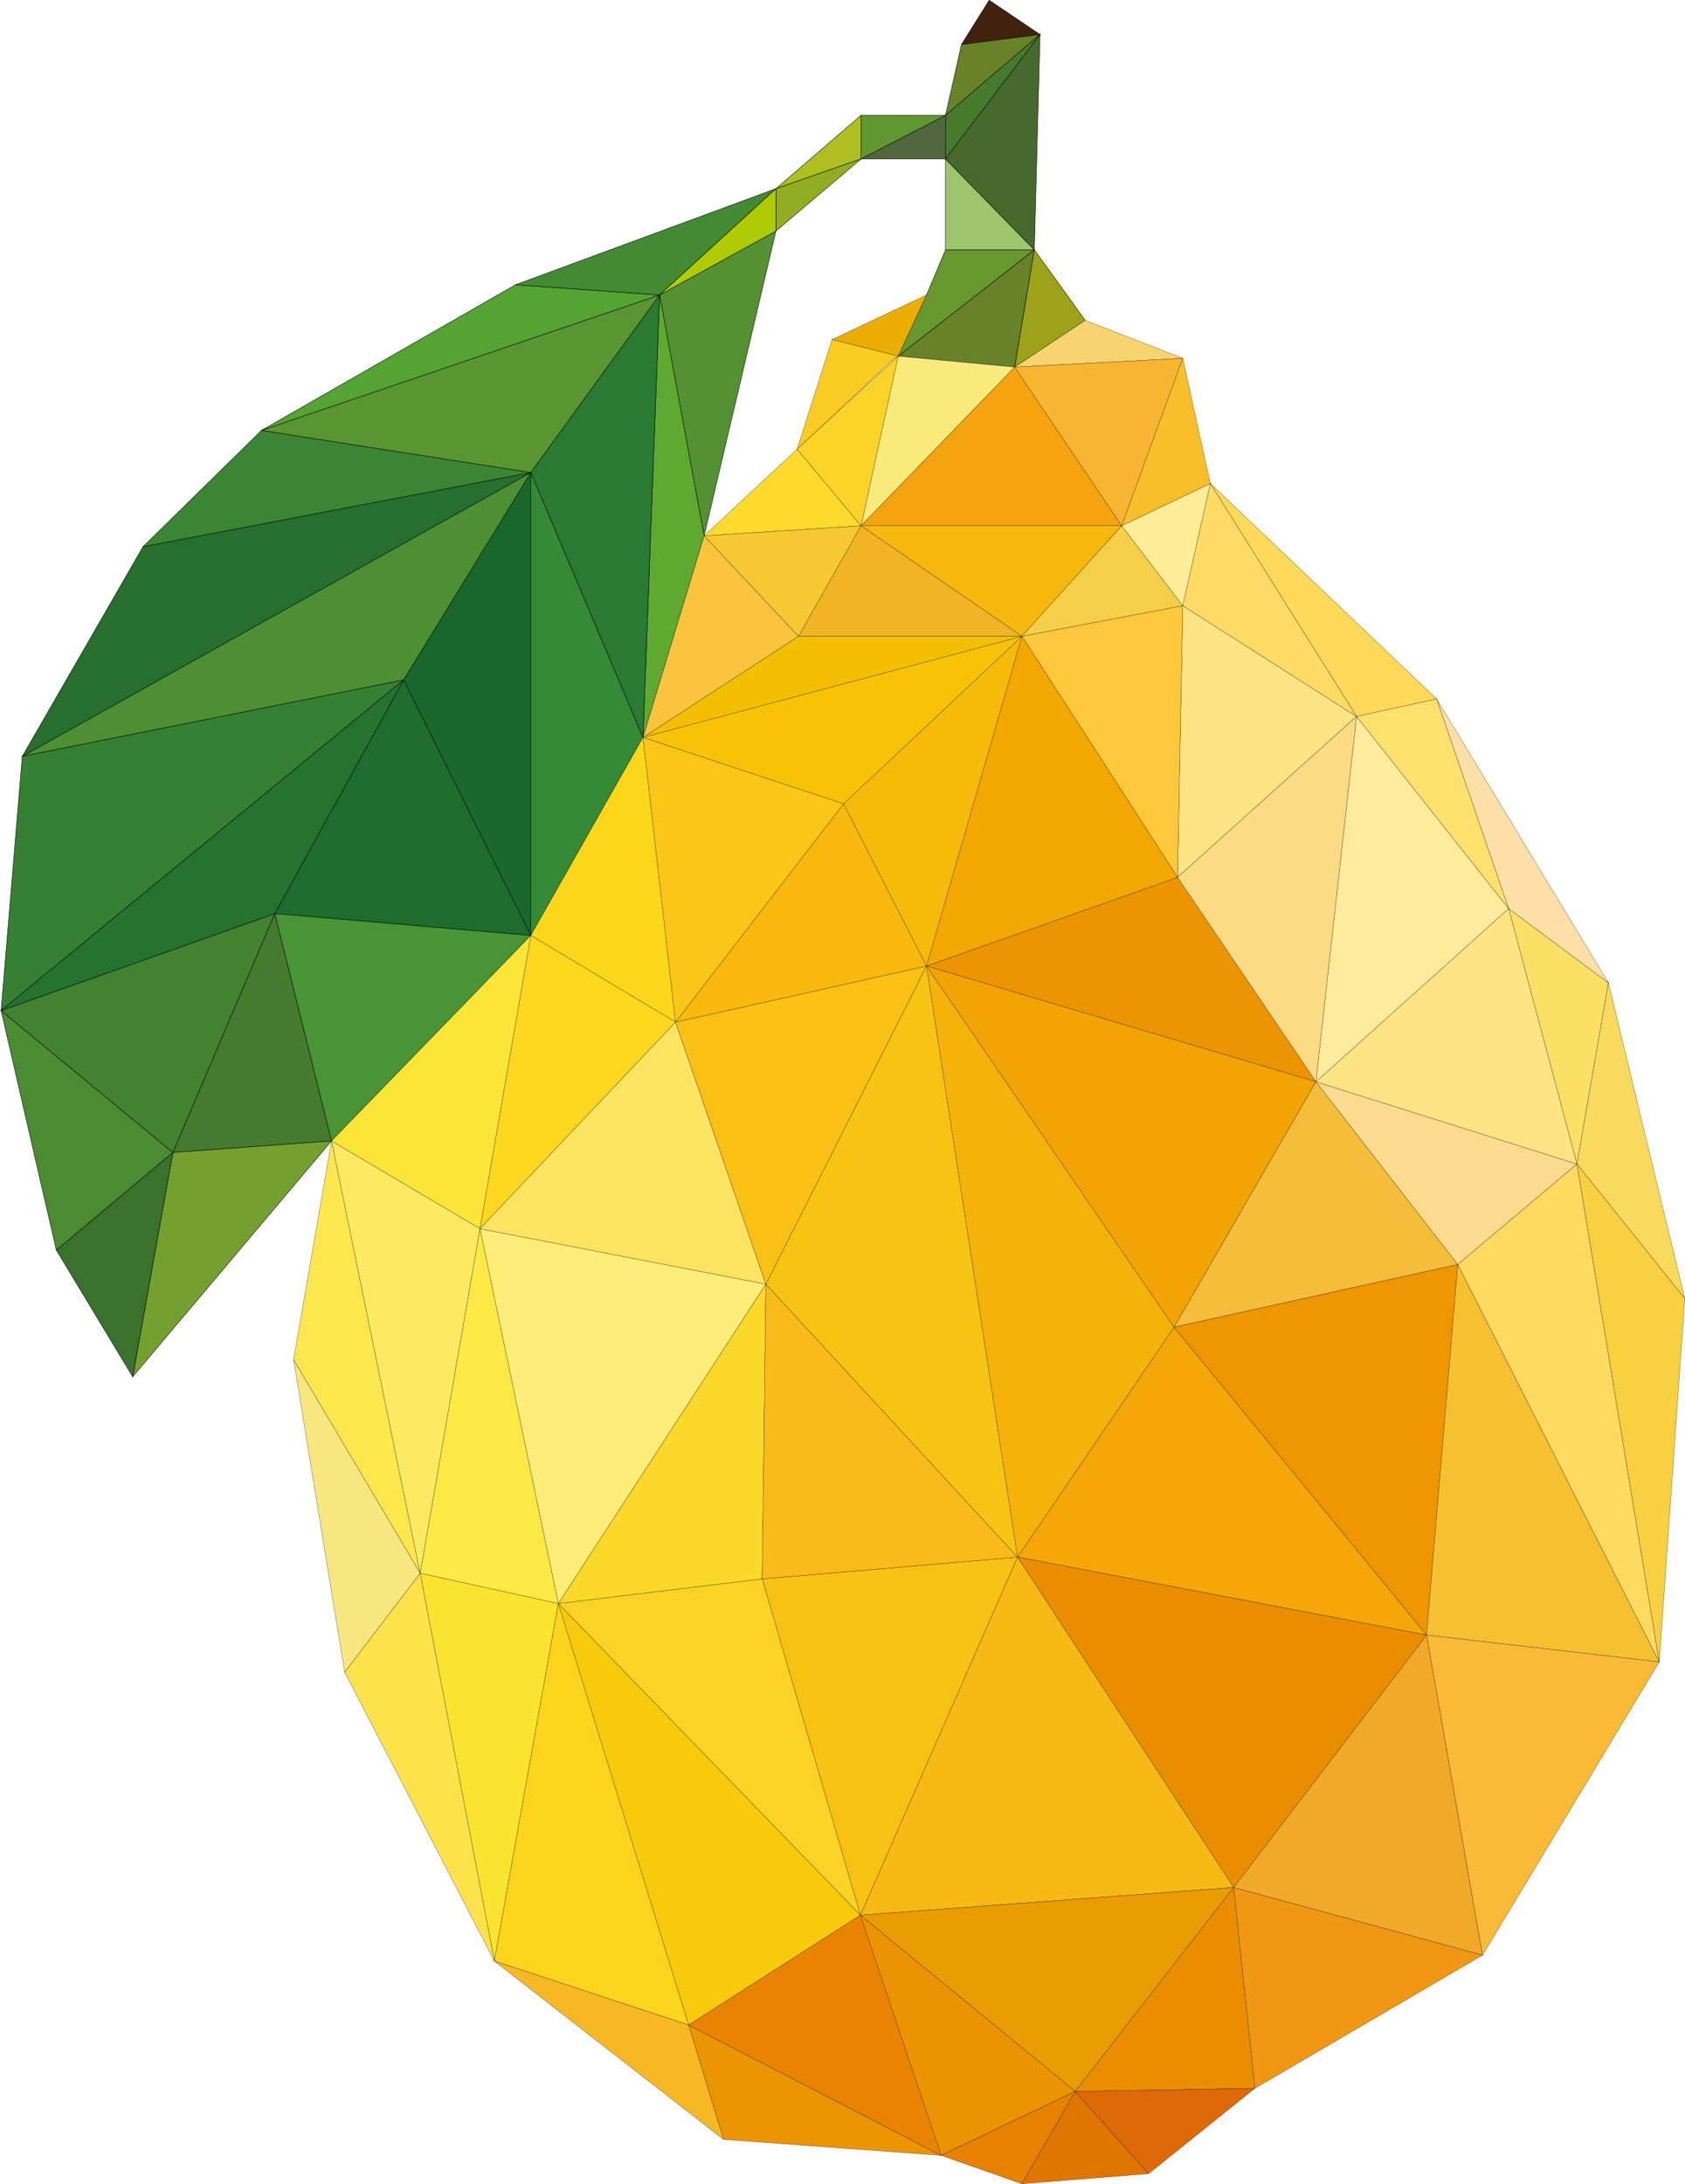 <?xml version="1.0" encoding="utf-8"?>
<!-- Generator: Adobe Illustrator 24.1.0, SVG Export Plug-In . SVG Version: 6.00 Build 0)  -->
<svg version="1.1" baseProfile="tiny" id="Polygonal_Fruits"
	 xmlns="http://www.w3.org/2000/svg" xmlns:xlink="http://www.w3.org/1999/xlink" x="0px" y="0px" viewBox="0 0 772 1000.2"
	 xml:space="preserve">
<g>
	<g>
		<polygon fill="#549132" stroke="#000000" stroke-width="0.2" stroke-miterlimit="10" points="355.5,105.8 302.2,135.1 
			322.6,245.4 		"/>
		<polygon fill="#5FA931" stroke="#000000" stroke-width="0.2" stroke-miterlimit="10" points="322.6,245.4 302.2,135.1 
			294.6,337.7 		"/>
		<polygon fill="#358A35" stroke="#000000" stroke-width="0.2" stroke-miterlimit="10" points="243.2,216.4 243.2,428.4 
			294.6,337.7 		"/>
		<polygon fill="#297A32" stroke="#000000" stroke-width="0.2" stroke-miterlimit="10" points="302.2,135.1 243.2,216.4 
			294.6,337.7 		"/>
		<polygon fill="#19672C" stroke="#000000" stroke-width="0.2" stroke-miterlimit="10" points="184.9,311.4 243.2,428.4 
			243.2,216.4 		"/>
		<polygon fill="#1D6D2E" stroke="#000000" stroke-width="0.2" stroke-miterlimit="10" points="125.9,418.4 243.2,428.4 
			184.9,311.4 		"/>
		<polygon fill="#40220F" stroke="#000000" stroke-width="0.2" stroke-miterlimit="10" points="453.2,0.1 440.5,20.4 476.5,15.8 		
			"/>
		<polygon fill="#688228" stroke="#000000" stroke-width="0.2" stroke-miterlimit="10" points="440.5,20.4 433.2,52.8 476.5,15.8 		
			"/>
		<polygon fill="#447B2E" stroke="#000000" stroke-width="0.2" stroke-miterlimit="10" points="79.2,527.8 151.9,522.5 125.9,418.4 
					"/>
		<polygon fill="#74A02F" stroke="#000000" stroke-width="0.2" stroke-miterlimit="10" points="60.8,630.5 151.9,522.5 79.2,527.8 
					"/>
		<polygon fill="#38722D" stroke="#000000" stroke-width="0.2" stroke-miterlimit="10" points="25.8,572.5 60.8,630.5 79.2,527.8 		
			"/>
		<polygon fill="#4B8B32" stroke="#000000" stroke-width="0.2" stroke-miterlimit="10" points="0.5,462.8 25.8,572.5 79.2,527.8 		
			"/>
		<polygon fill="#499434" stroke="#000000" stroke-width="0.2" stroke-miterlimit="10" points="125.9,418.4 151.9,522.5 
			243.2,428.4 		"/>
		<polygon fill="#467B2E" stroke="#000000" stroke-width="0.2" stroke-miterlimit="10" points="476.5,15.8 433.2,52.8 433.2,72.8 		
			"/>
		<polygon fill="#688228" stroke="#000000" stroke-width="0.2" stroke-miterlimit="10" points="464.9,168.1 473.9,114.4 
			411.5,163.1 		"/>
		<polygon fill="#9EA21A" stroke="#000000" stroke-width="0.2" stroke-miterlimit="10" points="497.2,146.7 473.9,114.4 
			464.9,168.1 		"/>
		<polygon fill="#9FC56C" stroke="#000000" stroke-width="0.2" stroke-miterlimit="10" points="433.2,114.4 473.9,114.4 433.2,72.8 
					"/>
		<polygon fill="#466A2D" stroke="#000000" stroke-width="0.2" stroke-miterlimit="10" points="473.9,114.4 476.5,15.8 433.2,72.8 
					"/>
		<polygon fill="#67982E" stroke="#000000" stroke-width="0.2" stroke-miterlimit="10" points="424.5,135.1 411.5,163.1 
			473.9,114.4 433.2,114.4 		"/>
		<polygon fill="#428231" stroke="#000000" stroke-width="0.2" stroke-miterlimit="10" points="125.9,418.4 0.5,462.8 79.2,527.8 		
			"/>
		<polygon fill="#266F2E" stroke="#000000" stroke-width="0.2" stroke-miterlimit="10" points="65.5,250.4 10.2,346.4 243.2,216.4 
					"/>
		<polygon fill="#3C8533" stroke="#000000" stroke-width="0.2" stroke-miterlimit="10" points="119.8,197.1 65.5,250.4 243.2,216.4 
					"/>
		<polygon fill="#4C9033" stroke="#000000" stroke-width="0.2" stroke-miterlimit="10" points="243.2,216.4 10.2,346.4 184.9,311.4 
					"/>
		<polygon fill="#599631" stroke="#000000" stroke-width="0.2" stroke-miterlimit="10" points="302.2,135.1 119.8,197.1 
			243.2,216.4 		"/>
		<polygon fill="#358032" stroke="#000000" stroke-width="0.2" stroke-miterlimit="10" points="10.2,346.4 0.5,462.8 184.9,311.4 		
			"/>
		<polygon fill="#26722F" stroke="#000000" stroke-width="0.2" stroke-miterlimit="10" points="184.9,311.4 0.5,462.8 125.9,418.4 
					"/>
		<polygon fill="#AEBF1F" stroke="#000000" stroke-width="0.2" stroke-miterlimit="10" points="394.5,52.8 355.5,86.4 394.5,72.8 		
			"/>
		<polygon fill="#52673D" stroke="#000000" stroke-width="0.2" stroke-miterlimit="10" points="433.2,72.8 433.2,52.8 394.5,72.8 		
			"/>
		<polygon fill="#619730" stroke="#000000" stroke-width="0.2" stroke-miterlimit="10" points="433.2,52.8 394.5,52.8 394.5,72.8 		
			"/>
		<polygon fill="#91AD21" stroke="#000000" stroke-width="0.2" stroke-miterlimit="10" points="394.5,72.8 355.5,86.4 355.5,105.8 
					"/>
		<polygon fill="#54A333" stroke="#000000" stroke-width="0.2" stroke-miterlimit="10" points="236.2,130.4 119.8,197.1 
			302.2,135.1 		"/>
		<polygon fill="#428B34" stroke="#000000" stroke-width="0.2" stroke-miterlimit="10" points="355.5,86.4 236.2,130.4 302.2,135.1 
					"/>
		<polygon fill="#B0CB00" stroke="#000000" stroke-width="0.2" stroke-miterlimit="10" points="355.5,105.8 355.5,86.4 302.2,135.1 
					"/>
	</g>
	<g>
		<polygon fill="#EAAD00" stroke="#000000" stroke-width="0.1" stroke-miterlimit="10" points="411.5,163.1 424.5,135.1 
			381.2,155.5 		"/>
		<polygon fill="#FCDF65" stroke="#000000" stroke-width="0.1" stroke-miterlimit="10" points="722.5,533.1 736.9,450.1 
			691.2,416.1 		"/>
		<polygon fill="#F6B80D" stroke="#000000" stroke-width="0.1" stroke-miterlimit="10" points="468.2,291.4 513.9,240.8 
			394.5,240.8 		"/>
		<polygon fill="#F6CF48" stroke="#000000" stroke-width="0.1" stroke-miterlimit="10" points="541.9,277.4 513.9,240.8 
			468.2,291.4 		"/>
		<polygon fill="#FCD719" stroke="#000000" stroke-width="0.1" stroke-miterlimit="10" points="294.6,337.7 243.2,428.4 
			309.5,468.1 		"/>
		<polygon fill="#F9EA7C" stroke="#000000" stroke-width="0.1" stroke-miterlimit="10" points="464.9,168.1 411.5,163.1 
			394.5,240.8 		"/>
		<polygon fill="#F5A30E" stroke="#000000" stroke-width="0.1" stroke-miterlimit="10" points="513.9,240.8 464.9,168.1 
			394.5,240.8 		"/>
		<polygon fill="#FDD81E" stroke="#000000" stroke-width="0.1" stroke-miterlimit="10" points="243.2,428.4 219.9,562.7 
			309.5,468.1 		"/>
		<polygon fill="#F4BE3B" stroke="#000000" stroke-width="0.1" stroke-miterlimit="10" points="537.9,607.8 667.9,579.1 
			602.9,495.4 		"/>
		<polygon fill="#FEE482" stroke="#000000" stroke-width="0.1" stroke-miterlimit="10" points="621.5,328.1 541.9,277.4 
			539.5,401.8 		"/>
		<polygon fill="#F4A707" stroke="#000000" stroke-width="0.1" stroke-miterlimit="10" points="466.2,713.1 653.6,748.8 
			537.9,607.8 		"/>
		<polygon fill="#FCDB8E" stroke="#000000" stroke-width="0.1" stroke-miterlimit="10" points="667.9,579.1 722.5,533.1 
			602.9,495.4 		"/>
		<polygon fill="#FEE482" stroke="#000000" stroke-width="0.1" stroke-miterlimit="10" points="602.9,495.4 722.5,533.1 
			691.2,416.1 		"/>
		<polygon fill="#EA8E00" stroke="#000000" stroke-width="0.1" stroke-miterlimit="10" points="565.2,864.4 653.6,748.8 
			466.2,713.1 		"/>
		<polygon fill="#EE9500" stroke="#000000" stroke-width="0.1" stroke-miterlimit="10" points="653.6,748.8 667.9,579.1 
			537.9,607.8 		"/>
		<polygon fill="#FEEE77" stroke="#000000" stroke-width="0.1" stroke-miterlimit="10" points="219.9,562.7 255.8,734.4 
			350.9,588.1 		"/>
		<polygon fill="#FDE460" stroke="#000000" stroke-width="0.1" stroke-miterlimit="10" points="309.5,468.1 219.9,562.7 
			350.9,588.1 		"/>
		<polygon fill="#F7B913" stroke="#000000" stroke-width="0.1" stroke-miterlimit="10" points="394.2,877.1 565.2,864.4 
			466.2,713.1 		"/>
		<polygon fill="#FAD928" stroke="#000000" stroke-width="0.1" stroke-miterlimit="10" points="350.9,588.1 255.8,734.4 
			349.2,723.1 		"/>
		<polygon fill="#F8C212" stroke="#000000" stroke-width="0.1" stroke-miterlimit="10" points="349.2,723.1 394.2,877.1 
			466.2,713.1 		"/>
		<polygon fill="#FCD324" stroke="#000000" stroke-width="0.1" stroke-miterlimit="10" points="255.8,734.4 394.2,877.1 
			349.2,723.1 		"/>
		<polygon fill="#FBC839" stroke="#000000" stroke-width="0.1" stroke-miterlimit="10" points="539.5,401.8 541.9,277.4 
			468.2,291.4 		"/>
		<polygon fill="#F1B425" stroke="#000000" stroke-width="0.1" stroke-miterlimit="10" points="468.2,291.4 394.5,240.8 
			365.8,291.4 		"/>
		<polygon fill="#FEEB9C" stroke="#000000" stroke-width="0.1" stroke-miterlimit="10" points="691.2,416.1 621.5,328.1 
			602.9,495.4 		"/>
		<polygon fill="#F9CC21" stroke="#000000" stroke-width="0.1" stroke-miterlimit="10" points="365.2,205.7 407.9,165.8 
			411.5,163.1 381.2,155.5 		"/>
		<polygon fill="#FEDA2C" stroke="#000000" stroke-width="0.1" stroke-miterlimit="10" points="365.2,205.7 322.6,245.4 
			394.5,240.8 		"/>
		<polygon fill="#FED327" stroke="#000000" stroke-width="0.1" stroke-miterlimit="10" points="394.5,240.8 411.5,163.1 
			365.2,205.7 		"/>
		<polygon fill="#F9BB19" stroke="#000000" stroke-width="0.1" stroke-miterlimit="10" points="349.2,723.1 466.2,713.1 
			350.9,588.1 		"/>
		<polygon fill="#F8DA5D" stroke="#000000" stroke-width="0.1" stroke-miterlimit="10" points="771.9,594.7 736.9,450.1 
			722.5,533.1 		"/>
		<polygon fill="#EA9D00" stroke="#000000" stroke-width="0.1" stroke-miterlimit="10" points="492.6,957.8 565.2,864.4 
			394.2,877.1 		"/>
		<polygon fill="#F8CA0C" stroke="#000000" stroke-width="0.1" stroke-miterlimit="10" points="315.5,927.4 394.2,877.1 
			255.8,734.4 		"/>
		<polygon fill="#FCE946" stroke="#000000" stroke-width="0.1" stroke-miterlimit="10" points="192.5,720.5 255.8,734.4 
			219.9,562.7 		"/>
		<polygon fill="#F7C832" stroke="#000000" stroke-width="0.1" stroke-miterlimit="10" points="394.5,240.8 322.6,245.4 
			365.8,291.4 		"/>
		<polygon fill="#F8C412" stroke="#000000" stroke-width="0.1" stroke-miterlimit="10" points="350.9,588.1 466.2,713.1 
			424.5,442.4 		"/>
		<polygon fill="#FAC014" stroke="#000000" stroke-width="0.1" stroke-miterlimit="10" points="309.5,468.1 350.9,588.1 
			424.5,442.4 		"/>
		<polygon fill="#F5B209" stroke="#000000" stroke-width="0.1" stroke-miterlimit="10" points="466.2,713.1 537.9,607.8 
			424.5,442.4 		"/>
		<polygon fill="#ED9401" stroke="#000000" stroke-width="0.1" stroke-miterlimit="10" points="424.5,442.4 602.9,495.4 
			539.5,401.8 		"/>
		<polygon fill="#FBDB84" stroke="#000000" stroke-width="0.1" stroke-miterlimit="10" points="602.9,495.4 621.5,328.1 
			539.5,401.8 		"/>
		<polygon fill="#F3A405" stroke="#000000" stroke-width="0.1" stroke-miterlimit="10" points="537.9,607.8 602.9,495.4 
			424.5,442.4 		"/>
		<polygon fill="#F8B80C" stroke="#000000" stroke-width="0.1" stroke-miterlimit="10" points="386.5,368.1 309.5,468.1 
			424.5,442.4 		"/>
		<polygon fill="#F3BF00" stroke="#000000" stroke-width="0.1" stroke-miterlimit="10" points="365.8,291.4 294.6,337.7 
			468.2,291.4 		"/>
		<polygon fill="#F3A800" stroke="#000000" stroke-width="0.1" stroke-miterlimit="10" points="539.5,401.8 468.2,291.4 
			424.5,442.4 		"/>
		<polygon fill="#FAC43D" stroke="#000000" stroke-width="0.1" stroke-miterlimit="10" points="322.6,245.4 294.6,337.7 
			365.8,291.4 		"/>
		<polygon fill="#F6BA09" stroke="#000000" stroke-width="0.1" stroke-miterlimit="10" points="424.5,442.4 468.2,291.4 
			386.5,368.1 		"/>
		<polygon fill="#FBC615" stroke="#000000" stroke-width="0.1" stroke-miterlimit="10" points="294.6,337.7 309.5,468.1 
			386.5,368.1 		"/>
		<polygon fill="#F8C306" stroke="#000000" stroke-width="0.1" stroke-miterlimit="10" points="468.2,291.4 294.6,337.7 
			386.5,368.1 		"/>
		<polygon fill="#FAE42D" stroke="#000000" stroke-width="0.1" stroke-miterlimit="10" points="192.5,720.5 226.5,898.1 
			255.8,734.4 		"/>
		<polygon fill="#FEE24A" stroke="#000000" stroke-width="0.1" stroke-miterlimit="10" points="157.9,765.8 226.5,898.1 
			192.5,720.5 		"/>
		<polygon fill="#FEE74C" stroke="#000000" stroke-width="0.1" stroke-miterlimit="10" points="151.9,522.5 134.5,622.7 
			192.5,720.5 		"/>
		<polygon fill="#F8E77E" stroke="#000000" stroke-width="0.1" stroke-miterlimit="10" points="134.5,622.7 157.9,765.8 
			192.5,720.5 		"/>
		<polygon fill="#EA9501" stroke="#000000" stroke-width="0.1" stroke-miterlimit="10" points="331.5,979.8 431.2,987.1 
			315.5,927.4 		"/>
		<polygon fill="#FDD41C" stroke="#000000" stroke-width="0.1" stroke-miterlimit="10" points="255.8,734.4 226.5,898.1 
			315.5,927.4 		"/>
		<polygon fill="#FDE0A8" stroke="#000000" stroke-width="0.1" stroke-miterlimit="10" points="736.9,450.1 658.2,320.1 
			691.2,416.1 		"/>
		<polygon fill="#FEEA60" stroke="#000000" stroke-width="0.1" stroke-miterlimit="10" points="219.9,562.7 151.9,522.5 
			192.5,720.5 		"/>
		<polygon fill="#FBE536" stroke="#000000" stroke-width="0.1" stroke-miterlimit="10" points="243.2,428.4 151.9,522.5 
			219.9,562.7 		"/>
		<polygon fill="#F5C131" stroke="#000000" stroke-width="0.1" stroke-miterlimit="10" points="653.6,748.8 760.2,761.1 
			667.9,579.1 		"/>
		<polygon fill="#F9BA36" stroke="#000000" stroke-width="0.1" stroke-miterlimit="10" points="679.2,895.4 760.2,761.1 
			653.6,748.8 		"/>
		<polygon fill="#FEDA5F" stroke="#000000" stroke-width="0.1" stroke-miterlimit="10" points="667.9,579.1 760.2,761.1 
			722.5,533.1 		"/>
		<polygon fill="#F9D03F" stroke="#000000" stroke-width="0.1" stroke-miterlimit="10" points="722.5,533.1 760.2,761.1 
			771.9,594.7 		"/>
		<polygon fill="#EA8400" stroke="#000000" stroke-width="0.1" stroke-miterlimit="10" points="315.5,927.4 431.2,987.1 
			394.2,877.1 		"/>
		<polygon fill="#F0AA28" stroke="#000000" stroke-width="0.1" stroke-miterlimit="10" points="565.2,864.4 679.2,895.4 
			653.6,748.8 		"/>
		<polygon fill="#F09714" stroke="#000000" stroke-width="0.1" stroke-miterlimit="10" points="574.9,956.4 679.2,895.4 
			565.2,864.4 		"/>
		<polygon fill="#DF7600" stroke="#000000" stroke-width="0.1" stroke-miterlimit="10" points="468.2,1000.1 526.2,995.5 
			492.6,957.8 		"/>
		<polygon fill="#EB9300" stroke="#000000" stroke-width="0.1" stroke-miterlimit="10" points="394.2,877.1 431.2,987.1 
			492.6,957.8 		"/>
		<polygon fill="#E78100" stroke="#000000" stroke-width="0.1" stroke-miterlimit="10" points="431.2,987.1 468.2,1000.1 
			492.6,957.8 		"/>
		<polygon fill="#EA8E00" stroke="#000000" stroke-width="0.1" stroke-miterlimit="10" points="492.6,957.8 574.9,956.4 
			565.2,864.4 		"/>
		<polygon fill="#DE6907" stroke="#000000" stroke-width="0.1" stroke-miterlimit="10" points="526.2,995.5 574.9,956.4 
			492.6,957.8 		"/>
		<polygon fill="#F6B924" stroke="#000000" stroke-width="0.1" stroke-miterlimit="10" points="226.5,898.1 331.5,979.8 
			315.5,927.4 		"/>
		<polygon fill="#F7D46D" stroke="#000000" stroke-width="0.1" stroke-miterlimit="10" points="541.9,164.1 497.2,146.7 
			464.9,168.1 		"/>
		<polygon fill="#FED95A" stroke="#000000" stroke-width="0.1" stroke-miterlimit="10" points="658.2,320.1 554.5,221.4 
			621.5,328.1 		"/>
		<polygon fill="#FEDB65" stroke="#000000" stroke-width="0.1" stroke-miterlimit="10" points="621.5,328.1 554.5,221.4 
			541.9,277.4 		"/>
		<polygon fill="#FEE16C" stroke="#000000" stroke-width="0.1" stroke-miterlimit="10" points="691.2,416.1 658.2,320.1 
			621.5,328.1 		"/>
		<polygon fill="#F8B532" stroke="#000000" stroke-width="0.1" stroke-miterlimit="10" points="513.9,240.8 541.9,164.1 
			464.9,168.1 		"/>
		<polygon fill="#FFED98" stroke="#000000" stroke-width="0.1" stroke-miterlimit="10" points="541.9,277.4 554.5,221.4 
			513.9,240.8 		"/>
		<polygon fill="#F8BF2B" stroke="#000000" stroke-width="0.1" stroke-miterlimit="10" points="554.5,221.4 541.9,164.1 
			513.9,240.8 		"/>
	</g>
</g>
</svg>
